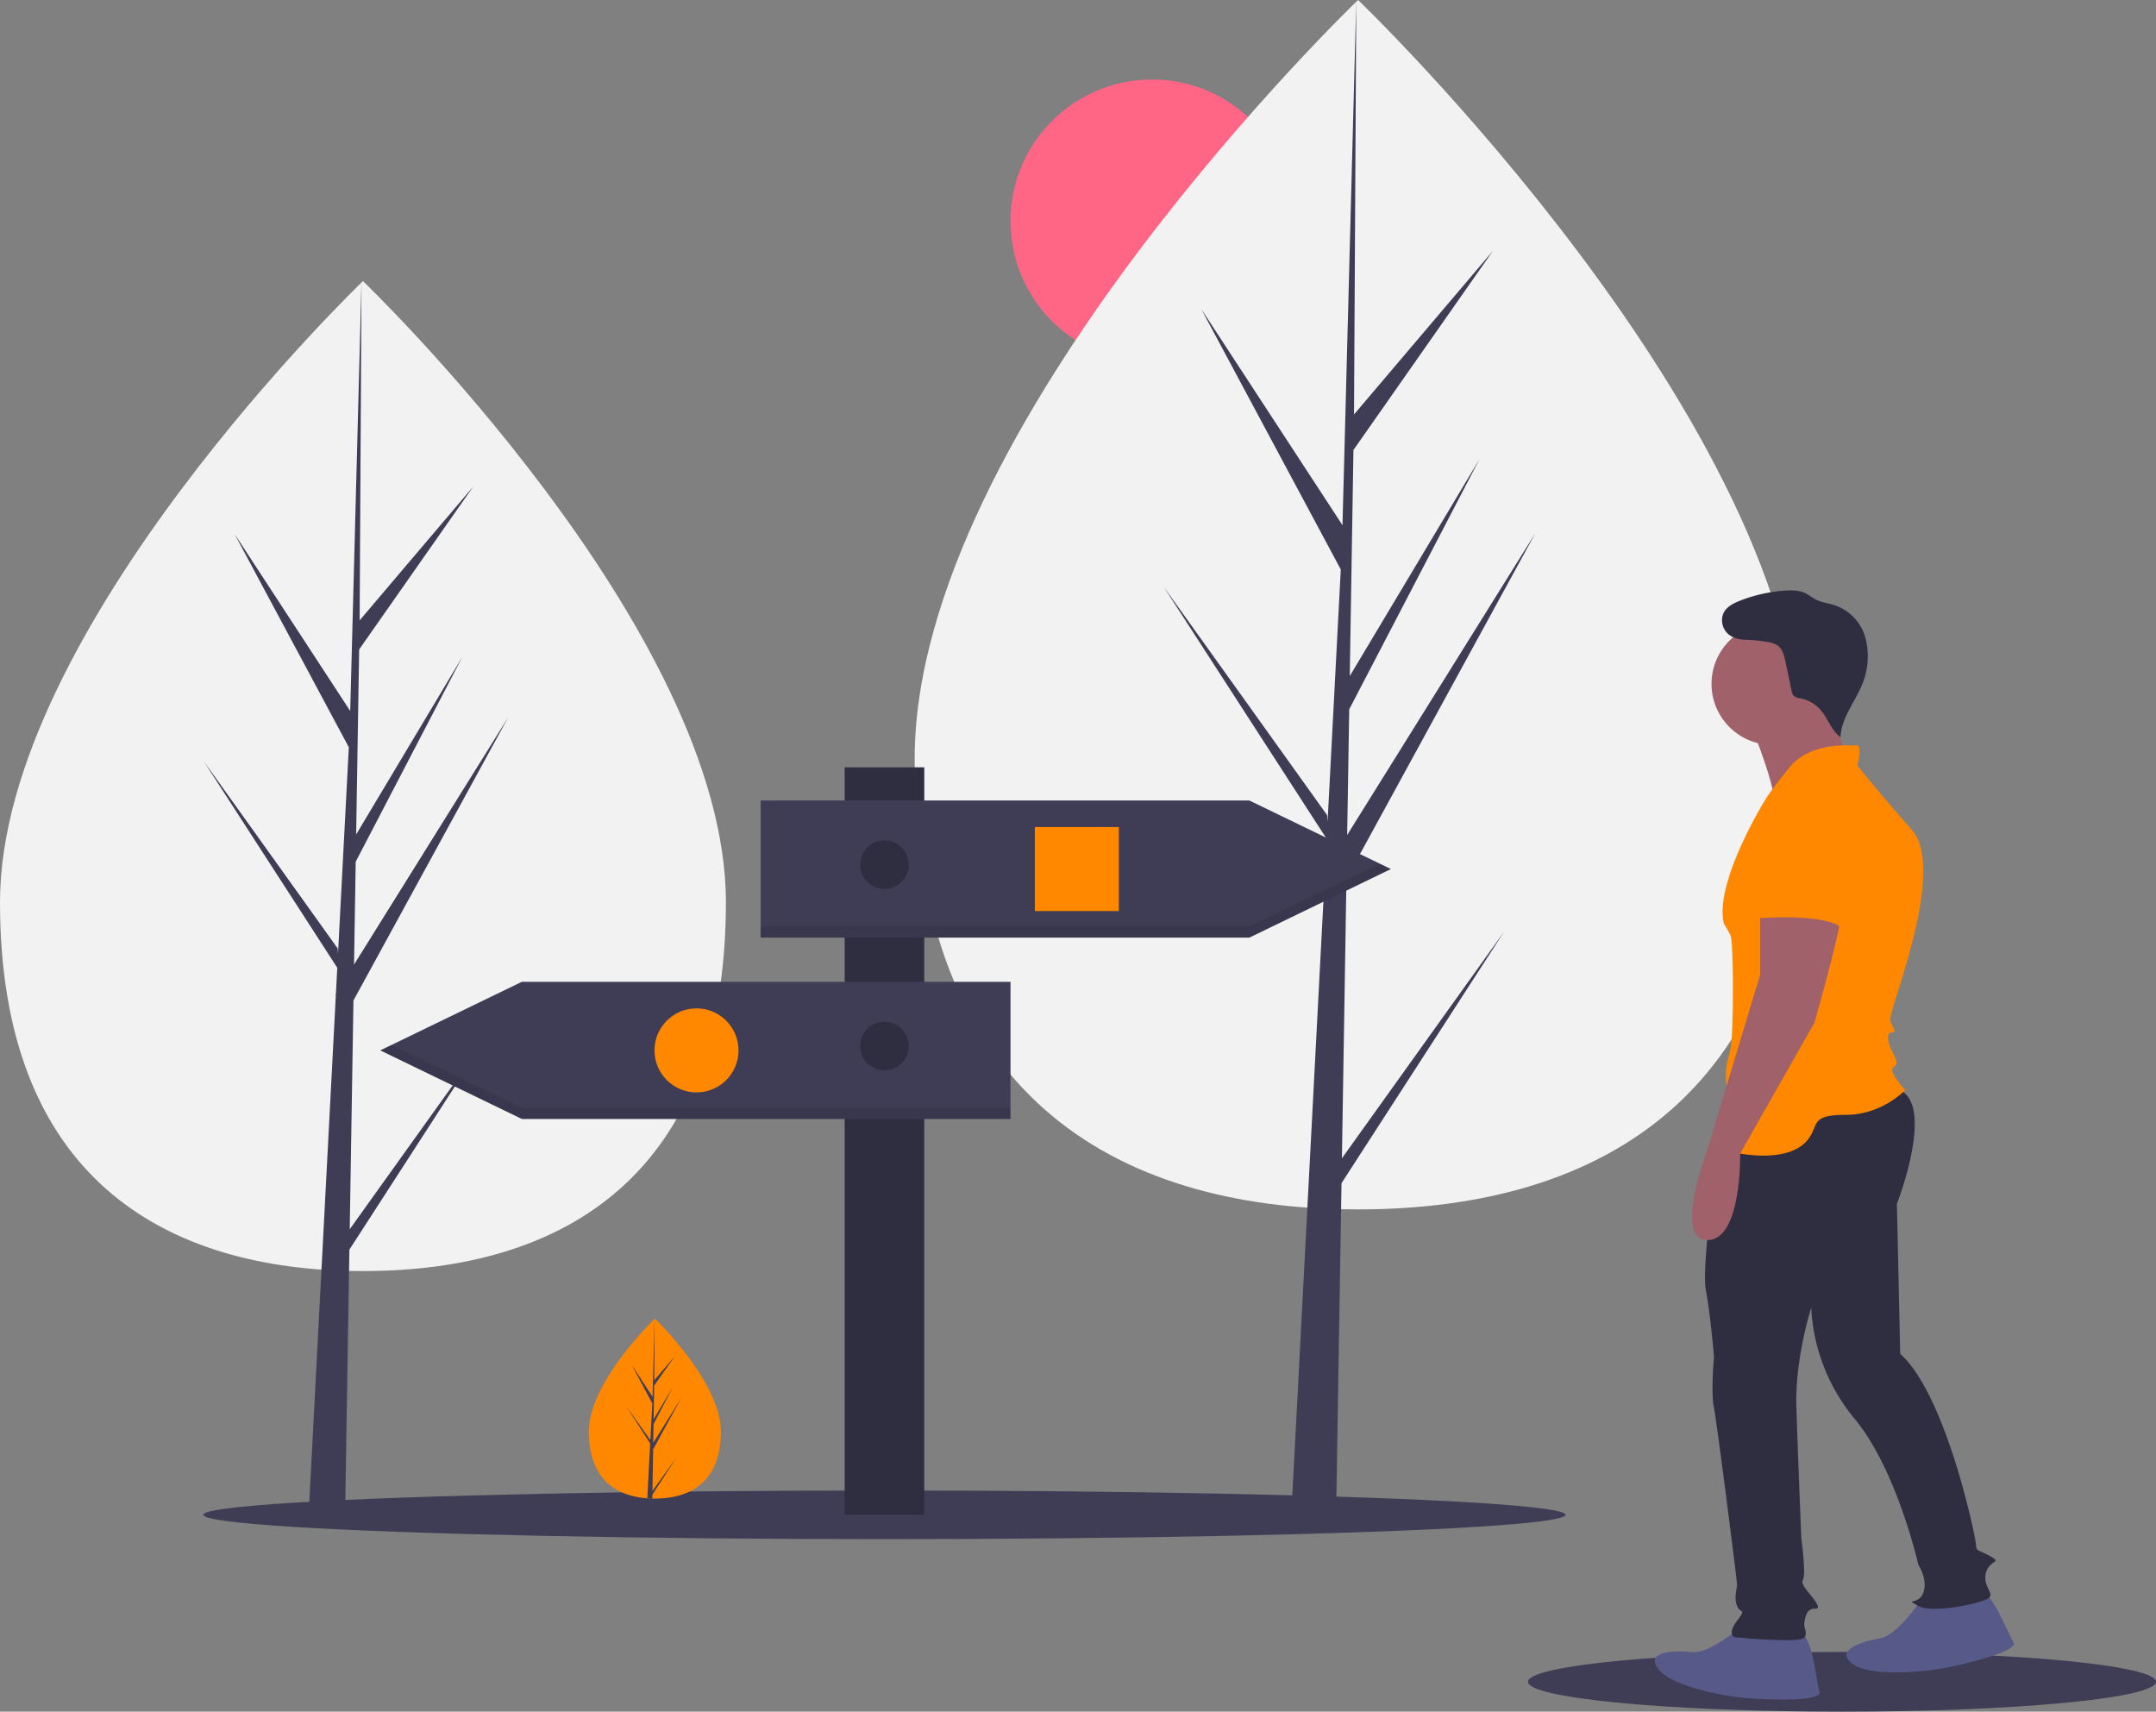 <svg xmlns="http://www.w3.org/2000/svg" width="839.39" height="666.333"><rect width="100%" height="100%" fill="#808080" stroke="none"/><g><circle data-name="Ellipse 78" cx="55.1" cy="55.1" r="55.1" transform="translate(393.422 30.958)" fill="#ff6584"/><path data-name="Path 474" d="M282.615 351.24c0 106.421-63.266 143.579-141.308 143.579S0 457.661 0 351.24s141.307-241.806 141.307-241.806S282.615 244.819 282.615 351.24z" fill="#f2f2f2"/><path data-name="Path 475" d="M136.161 478.54l1.446-89.064 60.229-110.186-60 96.214.65-40.047 41.51-79.719-41.338 69.121 1.171-72.026 44.452-63.467-44.265 52.14.731-132.072-4.594 174.838.377-7.212-45.192-69.174 44.468 83.02-4.211 80.441-.126-2.135-52.1-72.8 51.941 80.338-.527 10.06-.094.152.043.826-10.686 204.09h14.274l1.711-105.414 51.814-80.14z" fill="#3f3d56"/><path data-name="Path 476" d="M701.367 295.408c0 130.012-77.29 175.408-172.632 175.408s-172.632-45.4-172.632-175.408S528.732 0 528.732 0s172.635 165.396 172.635 295.408z" fill="#f2f2f2"/><path data-name="Path 477" d="M522.443 450.928l1.768-108.808 73.58-134.612-73.3 117.543.8-48.925 50.711-97.39-50.5 84.443 1.429-87.993 54.3-77.535-54.078 63.7L528.041 0l-5.618 213.6.461-8.812-55.21-84.507 54.33 101.419-5.145 98.273-.152-2.608-63.648-88.932 63.455 98.146-.644 12.29-.115.185.052 1.009-13.051 249.328h17.438l2.093-128.783 63.3-97.906z" fill="#3f3d56"/><ellipse data-name="Ellipse 79" cx="265.17" cy="9.47" rx="265.17" ry="9.47" transform="translate(79.178 580.239)" fill="#3f3d56"/><ellipse data-name="Ellipse 80" cx="122.254" cy="11.623" rx="122.254" ry="11.623" transform="translate(594.882 643.087)" fill="#3f3d56"/><path data-name="Rectangle 6274" fill="#2f2e41" d="M328.851 298.711h30.994v290.998h-30.994z"/><path data-name="Path 478" d="M486.404 365.003H296.136v-53.378h190.268l55.1 26.689z" fill="#3f3d56"/><path data-name="Path 479" d="M486.404 360.699H296.136v4.3h190.268l55.1-26.689-4.443-2.152z" opacity=".1"/><path data-name="Path 480" d="M203.154 435.6h190.268v-53.378H203.154l-55.1 26.689z" fill="#3f3d56"/><path data-name="Path 481" d="M152.497 406.759l-4.443 2.152 55.1 26.689h190.268v-4.3H203.154z" opacity=".1"/><path data-name="Rectangle 6275" fill="#f80" d="M402.892 321.956h32.716v32.716h-32.716z"/><circle data-name="Ellipse 81" cx="16.358" cy="16.358" r="16.358" transform="translate(254.81 392.553)" fill="#f80"/><circle data-name="Ellipse 82" cx="9.47" cy="9.47" r="9.47" transform="translate(334.878 327.122)" fill="#2f2e41"/><circle data-name="Ellipse 83" cx="9.47" cy="9.47" r="9.47" transform="translate(334.878 397.719)" fill="#2f2e41"/><path data-name="Path 482" d="M280.638 557.283c0 19.344-11.5 26.1-25.685 26.1q-.493 0-.984-.011a41.546 41.546 0 01-1.951-.089c-12.8-.906-22.749-8.008-22.749-26 0-18.618 23.792-42.111 25.579-43.849l.1-.1s25.69 24.605 25.69 43.949z" fill="#f80"/><path data-name="Path 483" d="M254.022 580.422l9.394-13.127-9.422 14.572-.025 1.507a41.546 41.546 0 01-1.951-.089l1.013-19.354-.008-.15.017-.028.1-1.828-9.441-14.6 9.471 13.233.022.388.765-14.623-8.083-15.091 8.181 12.524.8-30.316v-.1.1l-.133 23.906 8.047-9.477-8.08 11.537-.213 13.092 7.513-12.565-7.545 14.491-.119 7.279 10.908-17.488-10.948 20.028z" fill="#3f3d56"/><path data-name="Path 484" d="M677.568 633.543s-12.19 10.265-18.606 9.624-18.606-.642-13.473 6.416 26.305 10.907 35.287 11.548 28.871 1.283 27.588-2.566-2.566-21.814-7.7-23.1-23.096-1.922-23.096-1.922z" fill="#575a89"/><path data-name="Path 485" d="M747.533 623.464s-8.983 13.164-15.335 14.27-18.094 4.382-11.253 9.8 28.268 3.436 37.093 1.64 28.154-6.523 25.883-9.886-8.335-20.322-13.623-20.178-22.765 4.354-22.765 4.354z" fill="#575a89"/><path data-name="Path 486" d="M670.427 435.203s-8.257 56.55-6.333 66.815 3.208 26.3 3.208 26.3-1.283 13.473 0 19.889 8.982 67.366 8.982 68.65-1.283 5.133 0 8.341 3.849.642 0 5.774-1.283 6.416-.642 6.416 25.663 2.566 26.947 0-.642-3.208 0-6.416 1.283-3.849 2.566-4.491 3.849.642 1.925-2.566-6.416-7.057-5.133-8.982-.642-16.04-.642-16.04-1.283-31.438-1.925-50.685 5.774-39.137 5.774-39.137a73.407 73.407 0 0016.681 42.986c16.681 19.889 25.022 57.1 25.022 57.1s3.849 5.774 1.925 10.907-7.7 1.925-1.925 5.133 25.663-1.283 27.588-3.208-2.566-4.491-1.283-9.624 6.416-3.849 1.925-6.416-5.774-1.925-5.774-4.491-11.546-58.378-29.512-74.421l-1.283-58.384s16.04-41.061-.642-44.911-67.449 11.461-67.449 11.461z" fill="#2f2e41"/><path data-name="Path 487" d="M682.058 283.237s10.907 26.947 8.341 30.8 31.438-12.832 31.438-12.832-10.907-26.947-10.907-30.154-28.872 12.186-28.872 12.186z" fill="#a0616a"/><circle data-name="Ellipse 84" cx="23.739" cy="23.739" r="23.739" transform="translate(666.34 242.497)" fill="#a0616a"/><path data-name="Path 488" d="M721.836 290.295s-16.681-1.925-25.022 8.341-9.624 12.832-9.624 12.832-19.889 32.079-16.04 48.119a46.427 46.427 0 012.566 4.491c1.283 2.566 1.283 38.5 0 44.269s-2.566 7.7-1.283 16.04-10.265 21.814 3.208 24.38 23.739.642 28.23-5.133.642-9.624 14.756-9.624 23.1-9.624 23.1-9.624-7.057-7.7-4.491-8.982 0-4.491-1.283-7.7-1.283-5.774.642-5.774.642-1.283-.642-4.491 22.455-58.384 8.341-74.424-21.174-25.021-21.174-25.021 2.566-9.624-1.284-7.699z" fill="#f80"/><path data-name="Path 489" d="M685.266 351.246v28.23l-20.531 68.008s-13.473 35.287 0 35.287 12.751-33.68 12.751-33.68l28.952-51.009s11.549-40.42 10.265-43.628-31.437-3.208-31.437-3.208z" fill="#a0616a"/><path data-name="Path 490" d="M696.173 309.542s-19.248 7.7-14.115 28.23 0 19.889 0 19.889 26.305-2.566 34.646 3.208l1.925-7.7s7.699-44.269-22.456-43.627z" fill="#f80"/><path data-name="Path 491" d="M681.972 248.414a9.471 9.471 0 01-8.9-1.385 7.167 7.167 0 01-2.022-8.461c1.228-2.411 3.856-3.734 6.376-4.72a59.257 59.257 0 0117.366-3.921c2.838-.2 5.819-.17 8.352 1.127 1.253.642 2.342 1.567 3.583 2.232 2.282 1.222 4.938 1.494 7.4 2.28a18.533 18.533 0 0111.326 10.411 22.331 22.331 0 011.4 5.168 28.786 28.786 0 01-1.5 14.41c-2.735 7.282-8.471 13.648-8.795 21.419-3.511-2.547-4.813-7.145-7.626-10.446a14.209 14.209 0 00-8.109-4.7 4.517 4.517 0 01-2.417-.881 3.892 3.892 0 01-.883-2.059l-2.4-11.342c-.489-2.308-1.107-4.825-3-6.228a9.09 9.09 0 00-3.915-1.379 61.42 61.42 0 00-10.03-.915" fill="#2f2e41"/></g></svg>
